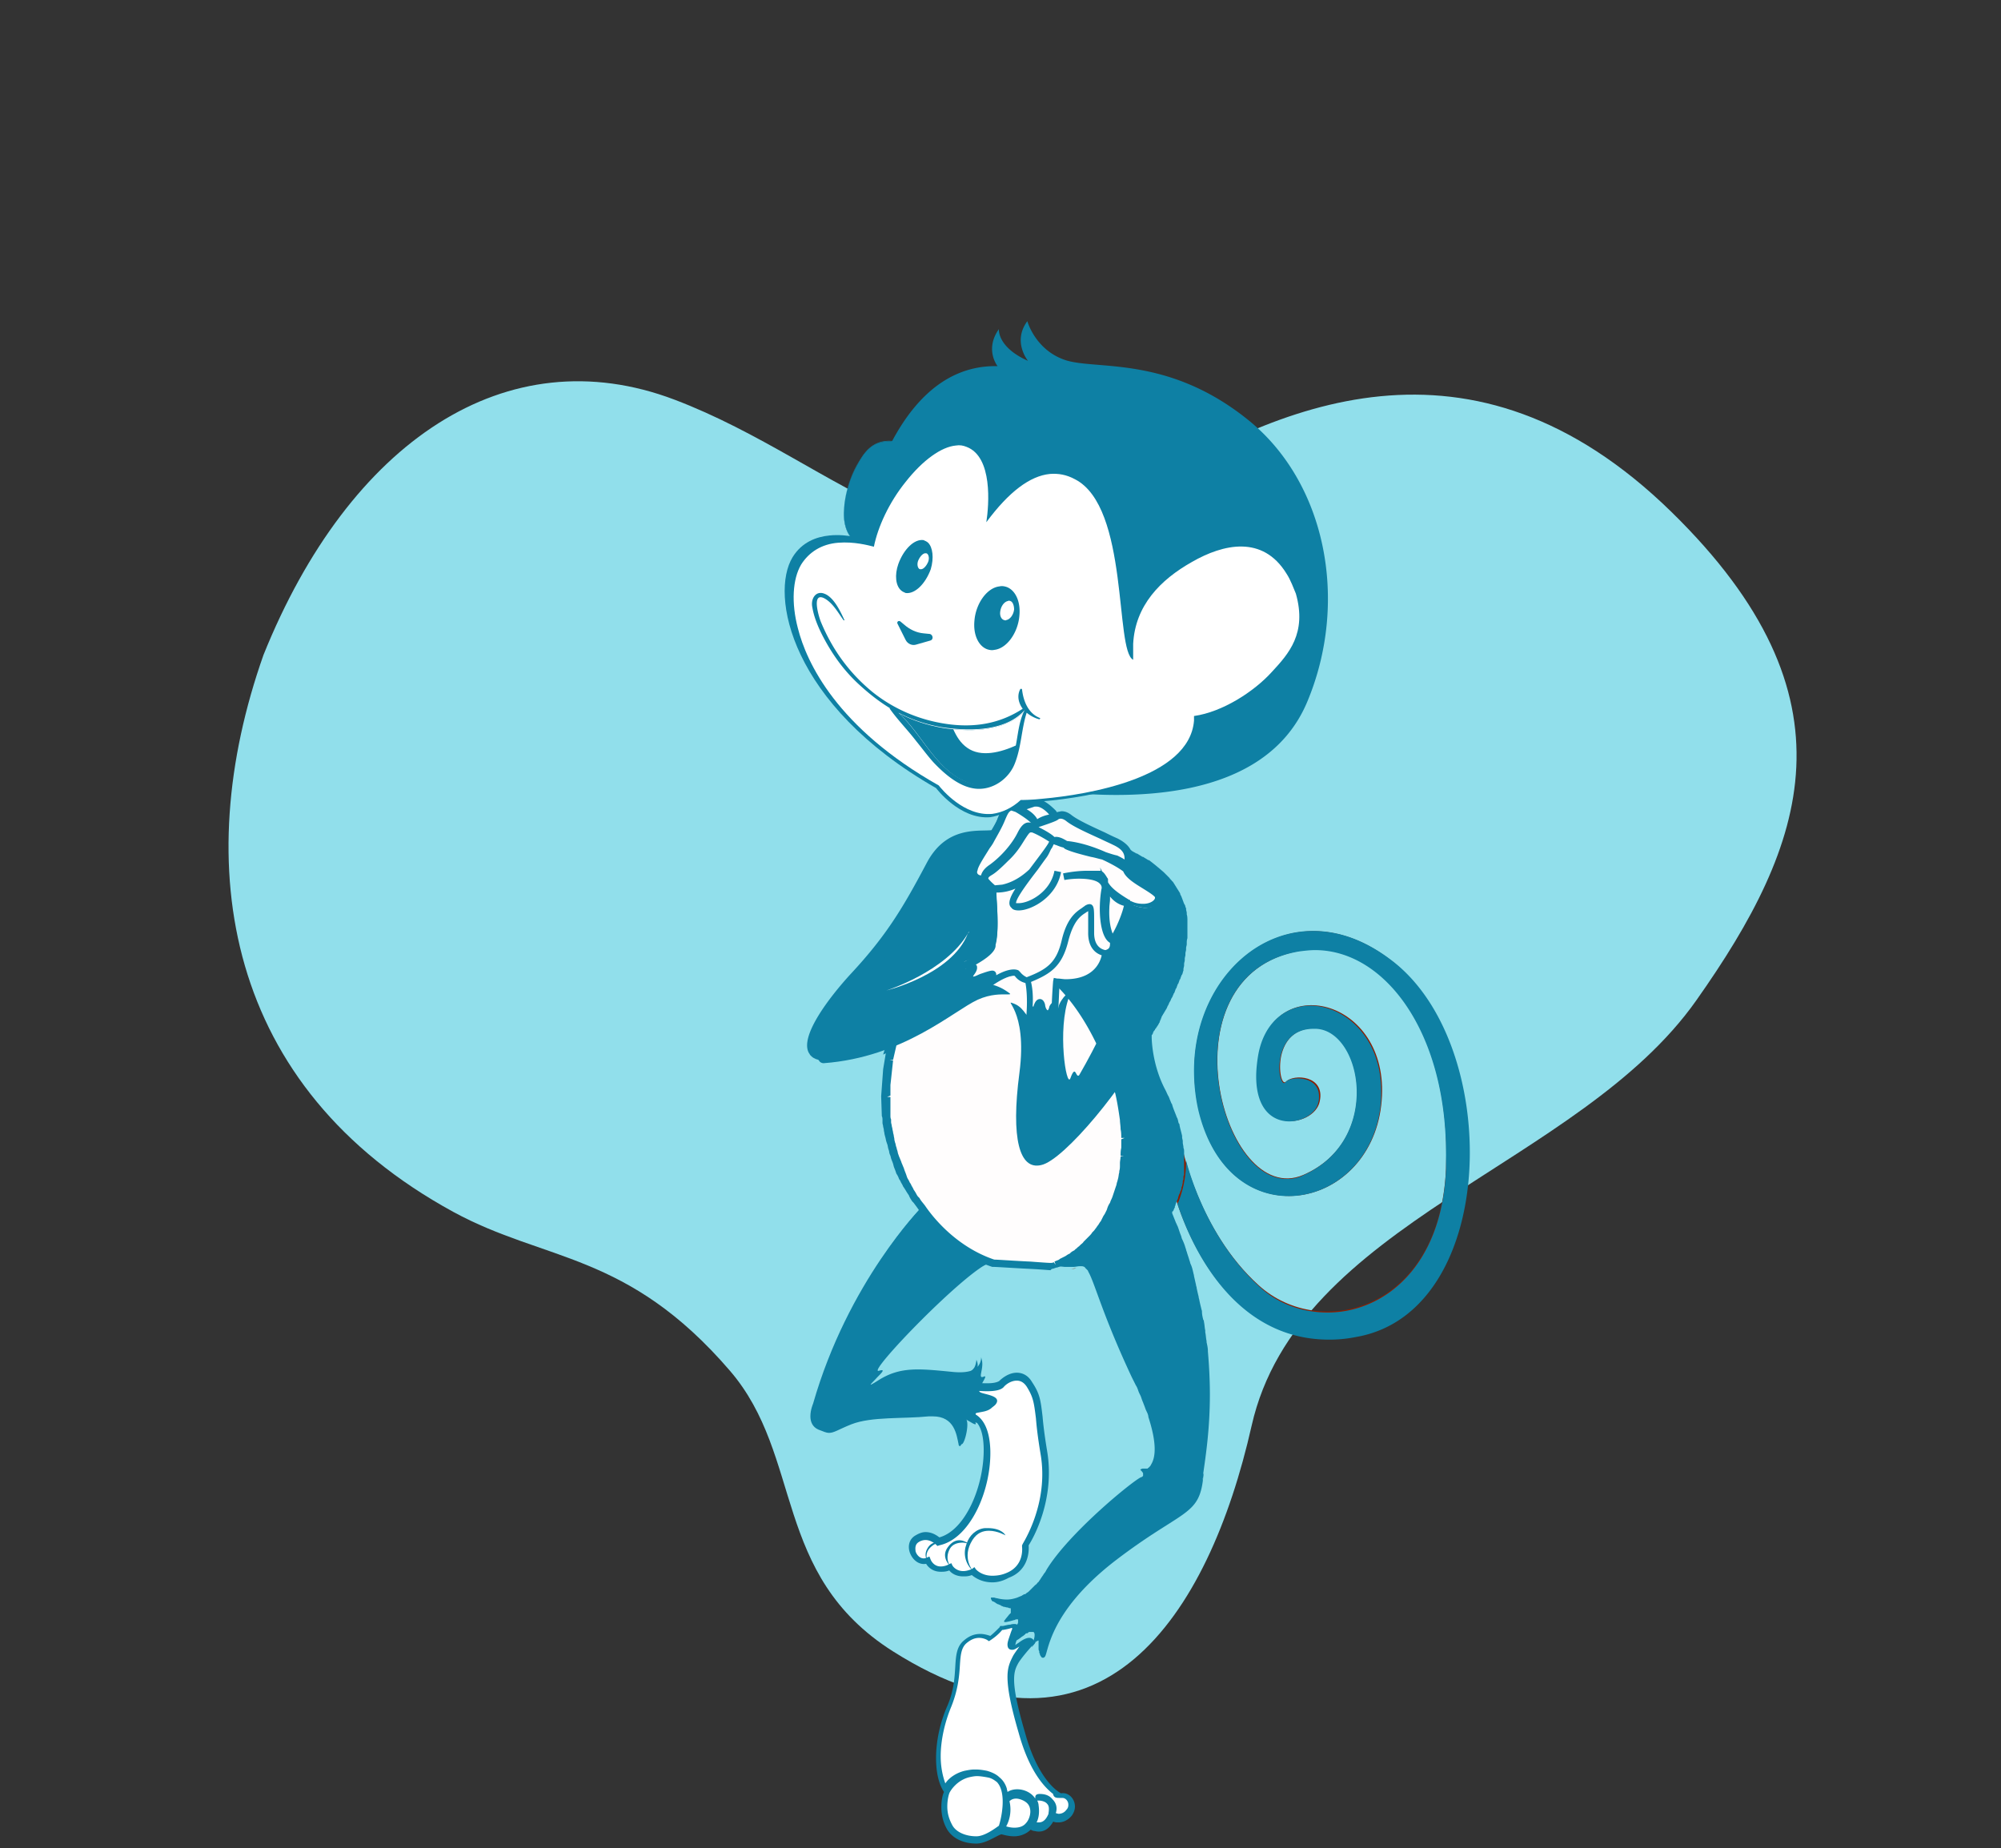 <svg width="380" height="351" viewBox="0 0 380 351" fill="none" xmlns="http://www.w3.org/2000/svg"><rect x="0" y="0" width="380" height="351" fill="#333333" stroke="none"/><path d="M50.042 124.371c16.316-40.52 46.14-60.56 78.045-48.471 31.998 12.133 52.727 39.471 86.606 18.347 27.527-17.504 64.771-34.13 102.723 2.977 36.004 35.214 25.648 63.114 4.72 92.768-22.254 31.566-75.686 41.945-84.453 80.81-8.141 36.079-28.712 67.759-68.112 42.811-23.069-14.61-16.911-36.978-30.965-53.298-19.469-22.62-35.064-20.637-52.52-30.155-43.355-23.67-50.176-65.747-36.044-105.789z" fill="#91DFEB"/><path d="M222.729 225.658s7.662 32.781 34.667 28.134c27.005-4.647 27.759-54.635 7.16-71.088-20.599-16.453-42.58 4.521-36.802 28.385 5.777 23.864 32.154 19.091 34.541-1.13 2.386-20.096-20.348-25.873-23.111-9.671-2.638 16.202 10.425 13.941 11.43 8.917 1.13-5.024-5.025-5.275-6.406-3.768-.754.754-1.507-2.135-.879-5.024.628-2.637 2.386-5.275 6.657-5.149 8.792.376 12.686 21.351-2.513 27.882-15.198 6.531-27.13-37.93-.628-42.577 14.947-2.638 28.889 14.82 27.759 41.321-1.131 27.004-23.865 32.781-35.546 22.231-11.556-10.424-14.57-26.375-14.57-26.375l-1.759 7.912z" fill="#8A1F03"/><path d="M249.358 176.801c-12.561 0-22.609 11.806-22.609 26.501 0 2.512.251 5.149.879 7.787 2.763 11.178 9.923 16.076 17.082 16.076 8.165 0 16.203-6.405 17.459-17.081.126-1.005.126-2.009.126-2.889 0-10.299-7.034-16.202-13.44-16.202-4.521 0-8.792 3.015-9.922 9.42-.252 1.507-.377 2.889-.377 4.019 0 6.28 3.14 8.541 6.28 8.541 2.638 0 5.15-1.633 5.527-3.642.125-.377.125-.754.125-1.131 0-2.512-2.135-3.391-4.019-3.391-1.005 0-2.01.251-2.387.754-.125.125-.125.125-.251.125-.377 0-.879-1.256-.879-2.889 0-.753.125-1.507.251-2.26.628-2.512 2.261-5.15 6.28-5.15h.377c4.522.126 7.788 5.778 7.788 12.058 0 6.028-2.889 12.559-10.3 15.825-1.005.502-2.01.628-3.014.628-7.285 0-13.189-11.304-13.189-22.482 0-9.42 4.271-18.84 15.575-20.724 1.005-.125 2.01-.251 3.014-.251 13.189 0 24.87 15.449 24.87 38.684v2.889c-.754 18.714-11.932 27.255-22.483 27.255-4.773 0-9.42-1.633-12.937-4.899-8.793-8.038-12.686-19.216-13.942-23.989v.126c0 3.642-.879 6.405-1.633 8.164 2.386 7.284 10.299 25.747 28.763 25.747a25.53 25.53 0 0 0 5.15-.502c14.57-2.512 21.604-18.338 21.604-35.042 0-14.067-4.899-28.636-14.445-36.172-5.275-4.145-10.425-5.903-15.323-5.903z" fill="#0E80A4"/><path d="M183.038 268.362c.251.502 4.271-.377 4.522 6.782.126 7.284-3.643 16.453-9.169 17.583 0 0-1.884-2.009-4.019-.628-2.136 1.382-.252 5.15 2.009 4.145 0 0 1.005 2.638 4.271 1.131 0 0 1.256 2.135 4.27.879 0 0 2.01 2.637 6.532.879 4.019-1.507 3.391-5.652 3.391-5.652s5.15-7.787 3.517-17.584c-1.507-8.917-.628-9.796-2.763-13.062-1.633-2.512-4.271-1.13-5.401 0-1.005 1.131-6.532.251-6.532.251s-.879 5.024-.628 5.276z" fill="#fff"/><path d="M188.439 300.515c-2.009 0-3.265-.88-3.893-1.382-.628.251-1.131.251-1.633.251-1.382 0-2.261-.628-2.638-1.13-.628.251-1.13.251-1.633.251-1.507 0-2.386-.879-2.763-1.507-1.382.251-2.638-.754-3.14-2.261-.377-1.256 0-2.512 1.13-3.14.628-.377 1.256-.628 1.884-.628 1.256 0 2.136.628 2.638 1.005 5.024-1.382 8.541-9.922 8.416-16.956-.126-5.4-2.387-5.777-3.517-6.028-.377-.126-.754-.126-.88-.503-.125-.251-.376-.502.628-5.526l.126-.628.628.126s2.01.251 3.643.251c1.758 0 2.135-.377 2.26-.377.754-.754 2.01-1.633 3.392-1.633.753 0 2.009.251 2.889 1.759 1.507 2.26 1.633 3.391 2.009 6.531.126 1.507.377 3.642.88 6.656 1.507 9.169-2.638 16.454-3.517 17.835.125 1.759-.377 4.898-3.768 6.154-1.131.628-2.136.88-3.141.88zm-3.391-2.889l.251.377s1.005 1.256 3.14 1.256c.88 0 1.759-.126 2.638-.503 3.517-1.381 3.015-4.898 3.015-5.024v-.251l.125-.251c0-.126 5.024-7.661 3.392-17.081-.503-3.015-.754-5.15-.88-6.783-.377-3.014-.502-4.019-1.758-6.028-.503-.754-1.131-1.131-1.884-1.131-1.005 0-2.01.628-2.512 1.256-.503.503-1.508.754-3.14.754-1.256 0-2.512-.126-3.266-.251a478.647 478.647 0 0 1-.628 4.019c1.13.251 4.27.879 4.522 7.285.251 7.661-3.768 16.955-9.672 18.211l-.377.126-.251-.251s-.879-.88-2.01-.88c-.376 0-.879.126-1.256.377-.879.503-.628 1.507-.628 1.759.252.879 1.131 1.632 2.01 1.256l.628-.252.251.628s.503 1.256 1.884 1.256c.503 0 1.005-.125 1.508-.377l.502-.251.251.503s.628 1.004 2.01 1.004c.502 0 1.005-.125 1.633-.376l.502-.377z" fill="#0E80A4"/><path d="M187.56 290.215h-.502c-1.633.126-3.014 1.382-3.517 3.015-.628 1.632-.377 3.642 1.256 5.149 0 0-2.261-2.512-.125-5.903.879-1.381 2.009-1.758 3.14-1.758 1.632 0 3.14.879 3.14.879s-.628-1.382-3.392-1.382z" fill="#0E80A4"/><path d="M179.899 293.983c-1.256 1.884.628 3.517.628 3.517s-1.131-1.256-.252-3.14c.503-1.13 1.633-1.382 2.512-1.382.503 0 .754.126.88.126l.376.126c-.125 0-2.26-2.01-4.144.753zm-1.633-1.13c-.754 0-1.508.251-2.01 1.005-1.005 1.507-.126 2.512-.126 2.512s-.753-1.507.88-2.763a2.74 2.74 0 0 1 1.758-.628c.628 0 .251-.126-.502-.126z" fill="#0E80A4"/><path d="M193.087 340.831c-1.005 0-1.633.628-1.884.879.502 3.517-1.131 5.527-1.131 5.527s1.131.502 2.512.502c1.005 0 2.01-.251 2.764-1.13.879-1.005 1.884-3.894-.628-5.275-.503-.377-1.131-.503-1.633-.503zm-.377-32.153c-.377 0-1.13.377-2.261.503h-.377c-.628.879-1.381 1.507-2.135 2.009 0 0-.754-.502-1.884-.502-.754 0-1.758.251-2.763 1.13-2.387 2.135-.377 6.154-3.015 12.309-1.381 3.265-2.009 6.656-2.009 9.671 0 2.637.502 4.898 1.507 6.405 0 0-.503 1.256-.503 3.015 0 1.13.252 2.637 1.131 4.019 1.005 1.632 3.014 2.386 5.024 2.386 2.135 0 4.773-2.261 4.773-2.261.502-1.256 2.638-9.168-2.512-10.173-.628-.126-1.633-.251-2.261-.251-3.768 0-5.527 3.391-5.527 3.391.88-2.261 3.392-3.391 5.778-3.391 2.387 0 4.648 1.13 5.276 3.265.125.628.251 1.131.376 1.759.503-.754 1.382-1.131 2.261-1.131 1.382 0 3.015.879 3.14 2.638.377 3.014-1.507 3.265 0 3.642 1.382.251 2.387-.377 3.14-2.009.754-3.14-1.632-3.266-2.26-3.266h.251c3.014 0 2.135 2.763 2.009 3.266.126.125.629.251 1.257.251.628 0 1.381-.251 2.009-1.005.377-.502.503-1.005.503-1.382 0-1.004-.754-1.884-1.759-1.884h-1.13c.251-.251.125 0 .377 0h.376s-4.396-1.758-7.285-11.806c-1.507-5.4-2.135-8.415-2.135-10.424 0-1.633.377-2.512 1.005-3.517.628-1.13 1.758-2.386 2.763-3.517-.125-.125-.251-.125-.377-.125-.376 0-.879.251-1.758.879-.628.502-1.131.753-1.256.753-.126 0-.251-.125-.251-.376 0-.628.502-1.759.753-2.764.126-.376.126-.628.126-.753 0-.628-.126-.754-.377-.754z" fill="#fff"/><path d="M185.425 350.126c-2.512 0-4.522-1.005-5.527-2.638-.753-1.256-1.13-2.763-1.13-4.27 0-1.382.251-2.387.502-2.889-1.004-1.507-1.507-3.768-1.507-6.405 0-3.266.754-6.783 2.135-9.923 1.256-2.888 1.382-5.4 1.508-7.41.125-2.135.251-3.893 1.633-5.024 1.004-.879 2.009-1.256 3.14-1.256.753 0 1.507.251 1.884.377.628-.502 1.13-1.005 1.758-1.633l.126-.251h.502c.628-.126 1.005-.251 1.382-.251.377-.126.628-.126.879-.126.502 0 .879.377.879 1.005 0 .251 0 .502-.125.879l-.377 1.131c-.126.376-.251.628-.251 1.004.125-.125.251-.251.502-.376 1.633-1.256 2.512-1.256 3.015-.503l.251.377-.377.377c-1.382 1.507-2.261 2.637-2.763 3.391-.503.879-.88 1.633-.88 3.265 0 2.01.628 5.15 2.136 10.299 2.386 8.541 6.029 10.927 6.782 11.304 1.382-.251 2.638 1.005 2.638 2.512 0 .628-.251 1.256-.628 1.759-.628.753-1.507 1.256-2.512 1.256-.377 0-.628 0-.879-.126h-.126c-.879 1.507-2.01 2.135-3.517 1.758-.251 0-.502-.125-.753-.251-.754.754-1.885 1.256-3.141 1.256-1.004 0-1.884-.251-2.386-.377-.754.126-2.889 1.759-4.773 1.759zm-5.024-9.797c-.126.126-.503 1.256-.503 2.763 0 1.382.377 2.512 1.005 3.643.754 1.255 2.512 2.009 4.522 2.009 1.507 0 3.391-1.382 4.271-2.009.502-1.508 1.507-6.28-.377-8.29-.503-.377-1.005-.754-1.759-.879-.628-.126-1.507-.251-2.009-.251-.503 0-1.131.125-1.633.251-2.261.628-3.392 2.512-3.517 2.763zm10.676 6.531a5.386 5.386 0 0 0 1.507.251c1.005 0 1.759-.251 2.261-.879.503-.502 1.005-1.758.754-2.763-.126-.628-.502-1.13-1.256-1.507-.503-.251-1.005-.377-1.382-.377-.628 0-1.005.251-1.256.502.503 2.136-.125 3.894-.628 4.773zm5.778-.753h.377c.502 0 1.256-.126 1.884-1.633v-.126c.125-.753.125-1.381-.251-1.758-.377-.503-1.256-.628-1.508-.628h-.376c.125.251.251.628.251.879.251 1.758-.126 2.763-.377 3.266zm3.642-1.759c.126 0 .377.126.503.126a1.79 1.79 0 0 0 1.507-.754c.377-.377.377-.753.377-1.005 0-.628-.502-1.256-1.13-1.256h-.377c-.628 0-1.005 0-1.256-.376l-.126-.252v-.125c-1.633-1.256-4.522-4.27-6.531-11.555-1.508-5.15-2.136-8.415-2.136-10.676 0-1.884.503-2.889 1.005-3.893.251-.503.754-1.131 1.256-1.884-.628.376-1.005.628-1.381.628-.503 0-.88-.252-.88-1.005 0-.503.252-1.131.503-1.884.125-.377.251-.754.377-1.005v-.251h-.126c-.377.125-.879.251-1.633.377h-.125c-.628.753-1.382 1.381-2.136 1.884l-.377.251-.376-.251s-.628-.377-1.508-.377c-.879 0-1.632.377-2.386 1.005-1.005.879-1.13 2.26-1.256 4.27-.126 2.135-.377 4.647-1.633 7.787-1.256 3.014-2.01 6.405-2.01 9.42 0 2.009.377 3.768.88 5.149.753-1.13 2.135-2.009 3.642-2.386.628-.126 1.256-.251 1.884-.251h.251c.754 0 1.508.125 2.136.251.879.251 1.758.628 2.386 1.256.628.502 1.131 1.256 1.382 2.135 0 .251.125.377.125.628 1.508-1.005 4.145-.502 5.276 1.256v-.251c0-.628.628-.628.879-.628 1.13 0 1.884.377 2.386 1.005.88.879.88 1.884.628 2.637z" fill="#0E80A4"/><path d="M204.391 240.855c-.377 0-.753.126-1.13.126.377 0 .753 0 1.13-.126z" fill="#8A1F03"/><path d="M228.382 281.172c0-.251 0-.377.125-.628v-.753c.503-3.517 1.256-8.541 1.256-14.946 0-2.512-.125-5.276-.377-8.164v-.126c0-.502-.125-1.13-.251-1.633v-.251c-.125-.502-.125-1.13-.251-1.633v-.376c-.126-.503-.126-1.131-.251-1.633 0-.126 0-.251-.126-.377-.125-.502-.251-1.005-.251-1.633 0-.125-.126-.377-.126-.502-.125-.503-.251-1.005-.377-1.633 0-.125-.125-.377-.125-.628a32.939 32.939 0 0 1-.377-1.633c0-.251-.126-.376-.126-.628-.125-.502-.251-1.13-.376-1.632 0-.252-.126-.503-.126-.628-.126-.503-.251-1.131-.502-1.633-.126-.251-.126-.503-.252-.754-.125-.502-.376-1.13-.502-1.632-.126-.252-.126-.503-.251-.754-.126-.502-.377-1.13-.628-1.633-.126-.251-.126-.502-.251-.753-.252-.628-.377-1.131-.628-1.759-.126-.125-.126-.377-.252-.502l-.753-1.884v-.251s0-.126.125-.126c.126-.126.126-.251.252-.502 0-.126.125-.126.125-.252v-.125c0-.126.126-.251.126-.251v-.126c0-.126.125-.251.125-.377.126-.251.252-.628.377-.879v-.126c0-.125.126-.251.126-.376 0-.126 0-.126.125-.251 0-.126.126-.252.126-.377 0-.126 0-.126.126-.251 0-.126.125-.252.125-.503 0-.125 0-.251.126-.377 0-.251.125-.502.125-.753 0-.126 0-.377.126-.503v-.376c0-.126 0-.377.126-.503v-4.396c0-.251 0-.502-.126-.753v-.126c0-.251-.126-.628-.126-.879v-.251c0-.251-.125-.503-.125-.754v-.251c-.126-.628-.377-1.382-.503-2.135 0-.126 0-.126-.125-.251-.126-.252-.126-.628-.251-.88 0-.125-.126-.251-.126-.251-.251-.753-.628-1.507-.879-2.386 0-.126-.126-.251-.126-.251-.125-.252-.251-.628-.377-.88 0-.125-.125-.251-.125-.376-.251-.377-.377-.754-.628-1.256-2.638-4.899-2.638-10.048-2.638-10.048v-.377s0-.125.126-.125v-.126l.125-.126v-.125c0-.126.126-.126.126-.251 0 0 0-.126.125-.126 0-.126.126-.126.126-.251 0 0 0-.126.126-.126 0-.125.125-.125.125-.251l.126-.126c0-.125.125-.125.125-.251l.126-.125c0-.126.126-.252.126-.252 0-.125.125-.125.125-.251 0-.125.126-.251.126-.377 0-.125.125-.125.125-.251 0-.125.126-.251.126-.377 0-.125.126-.125.126-.251.125-.125.125-.251.251-.377 0-.125.125-.125.125-.251.126-.125.126-.251.252-.377 0-.125.125-.125.125-.251.126-.125.126-.251.252-.502 0-.126.125-.126.125-.251.126-.126.126-.377.251-.503 0-.125.126-.125.126-.251.126-.126.126-.377.251-.502 0-.126.126-.126.126-.252.125-.125.125-.376.251-.502 0-.126 0-.126.126-.251.125-.251.125-.377.251-.628 0-.126 0-.126.125-.251.126-.252.126-.377.252-.628 0-.126 0-.126.125-.252.126-.251.126-.376.251-.628 0-.125 0-.125.126-.251.126-.251.126-.502.251-.628 0-.125 0-.125.126-.251.125-.251.125-.502.251-.753v-.252c0-.251.126-.502.126-.753v-.251c0-.252.125-.503.125-.754v-.251c0-.251.126-.503.126-.754v-.251c0-.251.125-.502.125-.754v-.251c0-.251.126-.502.126-.753v-.252c0-.251 0-.502.126-.879v-3.391c0-.377 0-.753-.126-1.13v-.251c0-.252-.126-.503-.126-.754 0-.126 0-.251-.125-.377a.964.964 0 0 0-.251-.628c0-.125-.126-.251-.126-.377-.126-.251-.126-.376-.251-.628 0-.125-.126-.251-.126-.376-.125-.252-.251-.377-.251-.628-.126-.126-.126-.252-.251-.377-.126-.251-.251-.377-.377-.628-.126-.126-.126-.251-.251-.377-.126-.251-.251-.377-.377-.628-.126-.126-.126-.251-.251-.251-.126-.251-.377-.377-.503-.628l-.251-.251-.754-.754-.125-.126c-.879-.753-1.759-1.507-2.763-2.26h-.126c-.377-.251-.628-.377-1.005-.628h-.125c-.377-.251-.628-.377-1.005-.628h-.126c-.377-.251-.754-.377-1.005-.628-5.401-2.763-11.555-4.396-15.7-5.024-1.633-.251-2.261-2.261-2.387-4.145v-2.512c0-.879.126-1.507.126-1.507l-7.536 1.507s.125.754.377 1.759c0 .125 0 .376.125.502v.628c0 .251 0 .502.126.879v2.638c0 .251-.126.628-.251.753v.126c-.126.125-.126.251-.252.251-1.507 1.256-9.043-1.758-13.439 6.531-4.396 8.29-7.537 13.69-14.445 21.101-4.145 4.521-9.797 11.931-7.913 15.071.126.126.126.251.251.377.252.251.503.502.88.628.125.126.376.126.628.251h.125c.251 0 .377.126.628.126s.628.125 1.005.125h.251c2.512 0 6.281-.879 11.807-2.763.126 0 .251-.125.502-.125 0 0-4.772 16.076 5.653 30.269 0 0-13.942 14.067-20.599 37.302 0 0-1.759 3.642 1.004 4.898 2.638 1.256 2.387.503 6.281-1.004 3.893-1.508 9.797-1.005 14.695-1.508 4.899-.502 5.276 3.392 5.652 5.276.377 1.758 1.759-3.015 1.131-4.271-.251-.502.377-.251 1.005.126.753.502 1.633.879 1.005-.377-1.256-2.261 2.135-1.005 3.516-2.637 1.382-1.759-2.512-1.884-3.014-2.387-.628-.502 1.884-3.391.754-2.889-1.256.503.125-1.507-.377-3.265-.251-1.005.125 0-.503 1.005-.502.879-1.758 1.632-4.773 1.381-6.531-.628-10.173-1.13-14.444 1.633-2.386 1.507-1.13.502-.126-.628.88-.879 1.633-1.633.377-1.256-2.889 1.005 17.082-19.719 21.478-20.724 2.136-.502 4.773 0 7.537.377.879.126 1.884.251 2.889.377h.125c1.005.126 2.135.126 3.14.251h1.759c.377 0 .753-.125 1.13-.125h.251c.252 0 .377 0 .628.125 0 0 .126 0 .126.126l.126.125.125.126.126.126.125.125s.126.126.126.251c1.256 2.136 2.638 8.039 8.29 20.096l.754 1.507c.251.377.376.754.502 1.131.126.376.377.753.502 1.13.126.377.252.754.377 1.005.126.377.251.628.377 1.005.126.376.251.628.377.879.125.251.251.628.251.879 1.633 5.024 1.382 7.661.502 9.043 0 .126-.125.126-.125.251l-.126.126-.125.125-.126.126s-.126 0-.126.125h-.753c-.251 0-.377 0-.503.126h-.125v.126c.125.125.377.376.502.628v.502l-.125.126s-.126.125-.252.125c-1.507.628-13.69 10.55-17.961 17.584-.126.251-.251.502-.502.754 0 .125-.126.125-.126.251-.126.125-.251.376-.377.502 0 .126-.125.126-.125.251-.126.126-.252.377-.377.503 0 0 0 .125-.126.125-.125.126-.251.377-.502.503l-.126.125-.377.377-.125.126-.377.376-.126.126a1.726 1.726 0 0 1-.502.377c-.126.125-.251.251-.377.251h-.126c-.125.126-.251.126-.376.251-.252.126-.628.251-.88.377-.753.251-1.381.377-2.009.377a7.626 7.626 0 0 1-1.884-.251c-.252 0-.377-.126-.628-.126h-.503v.251c0 .126.126.126.126.251 0 .126.125.126.251.252h.126c.125.125.251.125.376.251.126.125.252.125.377.251h.126c.126.126.377.126.502.251.126.126.377.126.503.251h.125c.126 0 .377.126.628.126.126 0 .252.126.377.126h.126s.125 0 .125.125v.754s0 .125-.125.125c0 0 0 .126-.126.126-.251.377-.628.754-.879 1.13l-.126.126v.251h.377a12.78 12.78 0 0 0 1.507-.377c.126 0 .252 0 .252-.125h.502v.502c0 .126 0 .251-.126.377 0 .126-.125.251-.125.377 0 .125 0 .125-.126.251v.251c-.125.503-.377 1.005-.377 1.507v.628c0 .126.126.126.252.126.251 0 .628-.251 1.256-.754.251-.125.376-.251.502-.377 0 0 .126 0 .126-.125.125-.126.251-.126.376-.126 0 0 .126 0 .126-.125.126 0 .126-.126.251-.126h.754s.126 0 .126.126c.125.125.125.251.125.502 0 .377-.125.754-.251 1.256 0 .126-.126.377-.126.502-.125.252-.125.377-.125.503 0 0 .251-.377.502-.628 0-.126.126-.126.126-.251 0 0 0-.126.125-.126l.126-.126h.126l.125-.125h.126v1.507c0 .126 0 .377.125.502v.126c0 .126 0 .251.126.377v.125c0 .126.126.252.126.252.125.251.251.376.376.376h.126c.126 0 .126 0 .251-.125.754-.377.377-8.164 13.314-18.212 12.937-9.922 16.077-8.415 16.831-15.951 0-.251 0-.502.126-.753l-.251 1.381z" fill="#0E80A4"/><path d="M174.874 229.175l.126.125s-13.942 14.067-20.599 37.303c0 0-.503 1.13-.503 2.386 0 1.005.377 2.01 1.508 2.512 1.005.377 1.507.628 2.009.628 1.005 0 1.759-.628 4.271-1.633 3.894-1.507 9.797-1.004 14.696-1.507h.753c4.145 0 4.522 3.517 4.899 5.275 0 .252.125.377.251.377.377 0 1.005-2.261 1.005-3.768 0-.377 0-.753-.126-1.005 0-.125-.125-.125-.125-.251 0 0 0-.125.125-.125.126 0 .628.251 1.005.502.377.251.879.502 1.005.502.125 0 .125 0 .125-.125 0-.126-.125-.377-.251-.628-.251-.377-.251-.628-.251-.754 0-1.13 2.638-.377 3.768-1.884.251-.251.251-.502.251-.628 0-1.13-2.889-1.256-3.391-1.758 0 0-.126-.126-.126-.251 0-.628 1.131-2.135 1.131-2.638 0-.125 0-.125-.126-.125 0 0-.125 0-.251.125-.126 0-.251.126-.377.126-.125 0-.251-.126-.251-.251 0-.377.251-1.256.251-2.136 0-.376 0-.628-.125-1.004-.126-.252-.126-.377-.126-.377s0 .753-.377 1.507c-.502.754-1.507 1.507-3.642 1.507h-1.131c-2.637-.251-4.773-.502-6.657-.502-2.889 0-5.15.502-7.787 2.135-.879.502-1.256.754-1.382.754 0-.126.628-.754 1.256-1.382.503-.502 1.005-1.005 1.005-1.256 0-.126 0-.126-.126-.126-.125 0-.251 0-.502.126h-.126s-.125 0-.125-.126c-.126-.502 2.763-4.019 6.531-7.912 5.401-5.652 12.686-12.183 15.073-12.811.125 0 .251 0 .376-.126.126 0 .252-.125.377-.125-8.918-3.015-13.565-10.551-13.565-10.551.377 0 .251-.125.251-.125z" fill="#0E80A4"/><path d="M196.855 191.998zm3.14-.502s-.126 0 0 0c-.126.125-.126.125 0 0zm.754-5.024s-.252 1.632-.252 4.898c0 .126.126.126.126.251v.126c.126.251.126.377.251.377.126 0 .126-.126.252-.377v-.251c0-.126.125-.377.251-.503.502-1.005 1.381-1.884 1.758-1.884.126 0 .251.251 0 .754v.125c-1.256 3.643-1.13 8.792-.753 12.058.376 1.005.753 2.009 1.004 3.014v-.251c.252-.754.503-1.13.628-1.13.126 0 .252.125.377.376.126.126.251.377.377.377s.126-.125.251-.251c1.256-2.135 2.512-4.647 3.768-7.159-2.135-4.27-4.521-7.662-7.159-10.299-.126-.126-.502-.251-.879-.251z" fill="#FAA871"/><path d="M208.16 234.576c.125-.126.125-.251.251-.377.125-.251.251-.377.502-.628.126-.125.126-.251.252-.376.251-.252.376-.628.628-.88.125-.125.125-.251.251-.376l.377-.754c.125-.126.125-.251.251-.377l.377-.753c0-.126.125-.252.125-.377.126-.377.377-.754.503-1.005 0-.126.125-.251.125-.502.126-.252.251-.503.251-.88 0-.125.126-.251.126-.376.126-.377.251-.754.377-1.256 0-.126.125-.252.125-.377.126-.251.126-.628.252-1.005 0-.126.125-.251.125-.502.126-.377.251-.879.251-1.382v-.251c.126-.377.126-.754.126-1.256v-.377c0-.377.126-.879.126-1.256v-.251c0-.502 0-1.005.125-1.507v-2.01c0-.628 0-1.13-.125-1.758v-.126c0-.628-.126-1.13-.126-1.758v-.126c-.251-1.884-.628-3.768-1.13-5.777a59.085 59.085 0 0 0-3.015-8.164c-11.179-24.115-31.275-23.487-40.57 1.005.126 0 .251-.126.502-.126v.754c0 .125 0 .251-.125.251v.126c0 .125 0 .251-.126.376v.126c0 .126 0 .251-.125.377v.125c0 .126 0 .252-.126.503v.125c0 .126 0 .377-.126.503v.251c0 .126 0 .377-.125.502v.251c0 .126 0 .377-.126.503v8.164c0 .251 0 .502.126.753v.503c0 .251.125.502.125.753 0 .126 0 .377.126.503 0 .251.126.502.126.879 0 .125 0 .251.125.502 0 .251.126.628.126.879 0 .126.125.252.125.503.126.251.126.628.252.879 0 .126.125.251.125.502.126.252.126.628.252.88 0 .125.125.251.125.502.126.251.251.628.377.879 0 .126.126.251.126.377.125.377.251.628.376 1.005 0 .125.126.251.126.377.126.376.251.628.377 1.004.125.126.125.251.251.377.126.377.377.628.502 1.005.126.125.126.251.252.377.125.376.376.628.628 1.004.125.126.125.252.251.377.251.377.502.754.628 1.131.125.125.125.251.251.251.251.502.628.879 1.005 1.381 0 0 4.647 7.536 13.691 10.551.377 0 10.802.628 10.927.628.251-.126.503-.126.754-.252.125 0 .125 0 .251-.125.251-.126.628-.251.879-.377.126 0 .126-.126.251-.126.252-.125.503-.251.629-.376.125 0 .251-.126.251-.126.251-.126.628-.377.879-.502.126 0 .126-.126.251-.126.251-.126.377-.251.628-.502.126-.126.251-.126.251-.252.252-.125.503-.376.628-.502l.252-.251c.251-.251.502-.377.753-.628l.251-.251.503-.503.251-.251c.251-.126.502-.377.754-.628z" fill="#FFFDFD"/><path d="M199.493 241.233c-.251 0-1.507-.126-3.894-.252-2.637-.125-6.406-.376-6.908-.376h-.251c-9.169-3.015-13.817-10.551-13.942-10.802-.251-.377-.628-.879-1.005-1.381l-.251-.252c-.251-.376-.503-.753-.628-1.13l-.251-.377c-.252-.376-.377-.628-.628-1.004l-.252-.377c-.125-.377-.377-.628-.502-1.005l-.251-.377a3.782 3.782 0 0 0-.503-1.005l-.125-.376c-.126-.377-.252-.628-.377-1.005l-.126-.503c-.125-.376-.251-.628-.377-1.004l-.125-.503c-.126-.251-.251-.628-.251-.879l-.126-.377c-.126-.377-.126-.753-.251-1.004l-.126-.377c-.125-.377-.125-.628-.251-1.005l-.126-.502c0-.252-.125-.503-.125-.88l-.126-.502c0-.251-.125-.502-.125-.754v-.502c0-.251 0-.502-.126-.754l-.126-3.768.377-5.149.503-3.014-.503.251.377-1.256c4.647-12.309 12.184-19.217 20.599-19.217 8.164 0 15.826 6.532 21.227 18.086 1.256 2.764 2.261 5.401 3.015 8.164v.126a44.607 44.607 0 0 1 1.13 5.903c.126.628.126 1.256.126 1.884 0 .628.125 1.256.125 1.884v2.009c0 .503 0 1.005-.125 1.633v.126c0 .502-.126 1.005-.126 1.381v.503c0 .377-.126.879-.126 1.256v.251c-.125.502-.125.879-.251 1.382l-.125.502c-.126.377-.126.628-.252 1.005l-.125.377c-.126.376-.251.879-.377 1.256l-.126.376c-.125.251-.251.628-.376.879l-.126.503c-.126.377-.251.753-.502 1.13l-.126.377a6.098 6.098 0 0 0-.377.879l-.251.377c-.126.251-.251.502-.502.754l-.252.376c-.251.377-.377.628-.628 1.005l-.251.251c-.251.252-.377.503-.502.754l-.252.377c-.251.251-.502.628-.753.879l-.251.251c-.126.251-.377.377-.503.628l-.251-.377c-.251.252-.502.503-.754.628l-.251.252c-.251.125-.502.376-.628.502l-.377.251c-.251.126-.502.377-.628.502l-.251.126c-.251.251-.628.377-.879.502l-.251.126-.754.377-.251.125c-.377.126-.628.252-1.005.377h-.126c-.376.126-.628.251-.879.251l-.251.252zm.628-1.508l.377.503-.251-.628c.251-.126.628-.251.879-.377l.125-.126.754-.376.251-.126c.251-.125.503-.377.879-.502l.126-.126c.251-.251.502-.377.754-.502l.251-.251c.251-.126.377-.377.628-.503l.251-.251c.251-.251.503-.377.628-.628l.251-.251.503-.503.251-.251c.251-.251.502-.502.628-.753l.251-.252c.251-.251.377-.502.503-.628l.251-.376c.251-.252.377-.628.628-.88l.125-.251.377-.753.251-.377.377-.754.126-.377c.125-.376.251-.628.502-1.004l.126-.377c.126-.251.251-.502.377-.879l.125-.377.377-1.13.126-.377c.125-.251.125-.628.251-.879l.126-.503c.125-.377.125-.879.251-1.256v-.251c.125-.377.125-.754.125-1.13v-.377c0-.377.126-.879.126-1.256l.628-.126h-.628c0-.502 0-1.005.126-1.507v-1.633l.628-.251h-.628c0-.502 0-1.13-.126-1.633 0-.628-.126-1.256-.126-1.758-.251-1.758-.502-3.391-.879-5.024l-.251-.753a52.353 52.353 0 0 0-3.015-8.039c-5.149-11.052-12.434-17.332-20.096-17.332-7.536 0-14.445 6.154-18.841 17.081l.754-.628-.754 3.266h-.628l.628.125-.502 4.647v2.01l-.628.251h.628v3.517c0 .251 0 .502.125.753v.503c0 .251.126.502.126.753l.126.503c0 .251.125.502.125.753l.126.503c0 .251.125.502.125.879l.126.502c.126.252.126.628.251.879l.126.503c.125.251.125.628.251.879l.126.377c.125.251.251.628.376.879l.126.377c.126.251.251.628.377.879l.126.377c.125.377.251.628.376 1.005l.126.376c.126.377.377.628.502 1.005l.252.377c.125.377.376.628.502 1.005l.251.377c.251.376.377.753.628 1.004l.251.252c.252.502.628.879 1.005 1.381.126.126 4.648 7.41 13.189 10.299.628 0 4.019.251 6.908.377 1.633.125 3.391.251 3.768.251.126 0 .377 0 .628-.126z" fill="#0E80A4"/><path d="M218.584 196.394c-4.647 9.671-16.579 23.989-20.85 24.868-4.145 1.005-5.778-5.024-4.145-17.458 1.633-12.434-3.391-14.067-1.005-13.187 2.261.879 2.387 3.391 2.889 1.507.251-1.005.628-.503.88-.126.251.377.502.879.502 0 .126-1.758.628-2.261 1.005-.879.377 1.382 1.507 2.135 2.009.377.252-.879.503-.503.628-.126.126.377.377.754.503-.125.377-1.633 2.763-3.894 2.01-1.884-2.261 6.154-.503 17.332.251 15.448.628-1.758.879-1.382 1.13-.879.126.251.377.628.628.125 6.406-11.052 10.802-23.361 10.802-23.361l2.763 15.7zm-38.811-23.487s-2.387 9.294-11.304 15.198c0 0 12.686-2.889 15.7-10.676.879-2.261-.126 4.144-1.507 6.028-.628.88.125.628 1.005.377.879-.251 1.884-.628 1.13.503-1.382 2.26 0 1.884 1.759 1.13 1.758-.754 3.14-1.005 1.256.251-1.884 1.256.628.754 3.14 2.387 1.13.753 1.13.753.251.753-1.005 0-3.015-.125-5.527 1.005-4.647 2.135-14.067 10.927-29.265 12.057 0 0-4.145.251 3.642-11.052 7.662-11.179 19.72-17.961 19.72-17.961z" fill="#0E80A4"/><path d="M184.043 176.926c0 .126-.125.251-.251.377-4.27 7.285-15.449 10.801-15.449 10.801s12.435-3.014 15.449-10.801c.126-.251.251-.377.251-.377z" fill="#fff"/><path d="M220.217 169.893c-.879-1.256-5.401-3.014-5.903-4.773-.377-1.256 1.13-3.391-2.512-5.149-3.643-1.759-7.159-3.266-8.667-4.522-1.507-1.256-2.386-.251-2.386-.251s-2.01-2.637-3.643-2.637-3.391 1.256-3.391 1.256c-1.13-.628-2.135-1.256-3.391 1.758-1.131 3.014-4.522 7.159-5.15 9.294-.628 2.135 4.019 3.768 4.019 3.768-.125.502.754 7.536-.125 10.173-.628 2.01-4.522 4.02-6.657 5.024 0 .252.628.126 1.256-.125.879-.251 1.884-.628 1.13.502-1.382 2.261 0 1.884 1.759 1.131 1.758-.754 3.14-1.005 1.256.251-.88.628-.754.879-.126 1.004l.126-.125c4.019-2.889 5.526-2.01 5.526-2.01.754 1.131 1.884 1.256 1.884 1.256.628 1.633.503 4.145.503 6.029.251-.754.502-.251.753.126.251.376.503.879.503 0 .125-1.759.628-2.261 1.005-.88.376 1.382 1.507 2.136 2.009.377.251-.628.377-.502.503-.251.125-3.14.251-4.898.251-4.898 8.918 1.004 9.294-5.527 9.294-5.527 1.885-.376 1.257-2.386 1.257-2.386 2.26-3.265 3.014-7.159 3.014-7.159 4.145 2.261 6.783-.126 5.903-1.256z" fill="#FFFDFD"/><path d="M194.72 196.269l.251-4.271c.126-2.261 0-4.144-.251-5.4a3.1 3.1 0 0 1-1.758-1.256c-.377-.126-1.759-.126-4.773 2.009l-.377.251-.251-.125c-.252-.126-.88-.251-1.005-.879v-.377c-.879.377-1.507.502-2.01.502-.628 0-.879-.377-1.005-.502-.251-.377-.125-1.005.377-1.759h-.126c-.502.126-.879.252-1.256.252-.376 0-.502-.126-.628-.252l-.251-.125v-.754l.377-.125c3.894-1.759 6.029-3.392 6.28-4.648.503-1.883.251-6.405.126-8.54 0-.503 0-.754-.126-1.005-1.256-.502-4.647-2.135-4.019-4.396.377-1.13 1.382-2.763 2.386-4.396 1.131-1.758 2.261-3.516 2.764-5.024.502-1.256 1.256-2.763 2.512-2.763.502 0 .879.251 1.381.377.628-.377 2.01-1.13 3.392-1.13 1.507 0 3.014 1.632 3.768 2.386.251-.126.502-.126.879-.126.628 0 1.256.252 1.884.754 1.131.879 3.517 2.01 6.28 3.265.754.377 1.508.754 2.387 1.131 3.014 1.507 2.889 3.391 2.763 4.521v1.005c.251.879 1.884 1.884 3.266 2.638 1.13.753 2.135 1.381 2.637 1.884.377.502.377 1.13 0 1.632-.502 1.005-1.758 1.633-3.265 1.633-.88 0-1.759-.251-2.638-.502-.377 1.256-1.13 4.019-2.763 6.405.125.377.125 1.131-.251 1.884-.126.251-.503.628-1.131.879-.251 1.382-1.633 5.778-8.164 5.778h-1.131c-.125.754-.125 2.135-.251 4.145l-.125 2.26-.754-1.256c-.377.754-1.005.88-1.256.88-.628 0-1.13-.503-1.507-1.131 0 .251-.126 1.131-.754 1.131-.377 0-.502-.252-.754-.503l-1.13 3.643zm2.763-6.532c.754 0 1.005 1.005 1.005 1.256.126.628.377.88.503.88 0 0 .125-.126.251-.503 0-.251.251-.628.502-.879.126-2.763.251-4.145.251-4.145l.126-.628.628.126c.628 0 1.13.126 1.633.126 6.531 0 6.908-4.899 6.908-5.024v-.503l.502-.125c.377-.126.629-.252.754-.503.251-.377.126-1.005.126-1.13l-.126-.251.126-.252c2.135-3.139 2.889-6.907 2.889-6.907l.125-.88.754.377c1.005.503 1.884.754 2.763.754 1.131 0 1.884-.503 2.135-.879.126-.126.126-.252 0-.377-.251-.377-1.256-1.005-2.26-1.633-1.633-1.005-3.392-2.135-3.769-3.391-.125-.502-.125-1.005-.125-1.507.125-1.131.125-2.261-2.135-3.266-.754-.377-1.633-.753-2.387-1.13-2.763-1.256-5.275-2.386-6.531-3.391-.377-.377-.754-.503-1.131-.503-.251 0-.502.126-.502.126v.628l-.503-.628c-.628-.879-2.135-2.386-3.14-2.386-1.381 0-3.014 1.13-3.014 1.13l-.251.251-.503-.251c-.377-.126-.753-.377-1.005-.377-.502 0-1.004 1.005-1.381 1.884-.628 1.633-1.759 3.391-2.889 5.15-1.005 1.632-2.01 3.14-2.261 4.144-.377 1.131 2.261 2.512 3.642 3.015l.503.125-.126.503c0 .125 0 .753.126 1.256.125 2.386.502 6.908-.126 9.043-.377 1.507-2.261 2.888-4.27 4.019.125.125.125.125.125.251.252.502-.125 1.13-.251 1.382-.251.376-.377.502-.377.753.377 0 .754-.251 1.382-.502 1.13-.503 1.884-.628 2.261-.628.502 0 .753.377.753.502v.251c2.889-1.632 4.145-1.004 4.271-.879l.251.251c.628.88 1.382 1.005 1.382 1.005h.377l.125.377c.503 1.382.628 3.517.503 5.275 0 0 .125 0 .125.126.251-.88.628-1.508 1.256-1.508z" fill="#0E80A4"/><path d="M189.319 168.763h-.251.251s.125 0 0 0h.251-.251zm12.811-2.387c1.885-.377 3.392-.502 4.522-.502 2.261 0 2.261-.502 3.266 1.13l.251.879c1.256 1.884 4.396 3.517 4.396 3.517-.125 0-.502.251-.628.251 0 0-2.261-.502-3.642-3.14l.377.377c-.126-.251-.377-.502-.503-.628.126 1.131 0 2.638-.126 4.396-.125 5.15 1.257 6.029 1.257 6.029-1.633-.377-2.261-5.401-1.508-9.671.377-2.261-2.512-2.763-4.773-2.763a12.431 12.431 0 0 0-2.889.125zm-7.285.503c-1.13 1.004-2.888 1.884-5.149 1.884h-.126c1.005 0 3.517-.503 6.406-3.14 1.507-2.01 3.014-4.019 3.642-5.15a1.52 1.52 0 0 1 .628-.628c-.376-.251-2.512-1.633-4.019-2.261-.126-.125-.377-.125-.502-.125-1.256 0-1.508 2.637-4.648 5.652-3.391 3.391-3.893 2.763-4.019 4.144 0 0 1.382 1.633 1.884 1.633h.251v.126c0 .628.251 3.642.251 6.28 0 1.507-.125 2.888-.376 3.768-.628 2.009-4.522 4.019-6.657 5.024 0 .125.125.125.251.125.251 0 .628-.125 1.005-.251.376-.126.879-.251 1.13-.251.126 0 .251 0 .251.251 0 .126-.125.377-.251.628-.377.628-.628 1.005-.628 1.382 0 .251.126.376.503.376.502 0 1.13-.251 1.884-.502.879-.377 1.632-.628 2.009-.628.126 0 .126 0 .126.126 0 .125-.251.376-.879.753-.252.126-.377.251-.503.377-.125.125-.125.125-.125.251s.251.251.502.377l.126-.126c2.512-1.758 4.019-2.135 4.773-2.135.502 0 .753.126.753.126.754 1.13 1.884 1.256 1.884 1.256 3.894-1.507 6.155-2.763 7.285-7.536 1.131-4.773 3.14-5.275 4.145-6.154.126-.126.377-.252.377-.252.502 0 .251 1.633.251 4.773 0 3.517 2.261 3.894 2.889 4.019 1.131-.251 1.382-1.13 1.382-1.758 0-.377-.126-.628-.126-.628 1.759-2.512 2.638-5.401 2.889-6.657.126-.251.377-.377.628-.251.879.377 1.759.628 2.512.628 1.759 0 2.889-1.005 2.889-1.758 0-.126 0-.377-.126-.503-.879-1.256-5.401-3.014-5.903-4.773 0-.125-.126-.376-.126-.627 0-.377.126-.88.126-1.382 0-1.005-.377-2.135-2.512-3.266-3.643-1.758-7.159-3.265-8.667-4.521-.628-.503-1.13-.628-1.507-.628-.502 0-.879.251-1.005.377.126 0-3.768 1.381-3.768 1.381l-.126-.125c-.879-1.256-4.144-3.14-4.647-3.14-.251 0-.502.125-.753.251-.377.377-.754.879-1.257 2.009-.502 1.131-1.256 2.512-2.009 3.768-1.256 2.136-2.763 4.271-3.14 5.527-.126.251-.126.502-.126.628 0 1.256 1.507 1.381 1.884 1.381 0 0-.377-.879 1.382-2.26 2.261-1.759 4.396-4.02 5.526-6.28.628-1.256 1.005-1.633 1.508-1.633.376 0 .753.125 1.13.377 1.005.376 3.517 1.884 3.768 2.26.126-.125.377-.125.503-.125.502 0 1.256.251 2.009.879 1.759.879 6.532 1.758 9.169 2.763 1.759.628 2.136 1.759 2.136 1.759-2.136-1.759-7.411-4.145-11.556-4.648-1.13-.125-1.633-.753-2.01-.753-.753 0-1.004 1.507-1.884 2.889-1.381 2.135-6.908 8.289-5.652 9.294.251.125.503.251 1.005.251 2.135 0 6.531-2.261 7.411-6.657l-6.281 1.759zm2.136-14.318h-.503c-.628.125-1.13.251-1.633.502-.753.377-1.256.754-1.256.754 1.884.502 2.638 1.507 3.015 2.135.125.251.377.376.628.125a7.552 7.552 0 0 1 2.512-.879c.377-.126.502-.502.251-.753-.753-.754-2.009-1.884-3.014-1.884z" fill="#FFFDFD"/><path d="M187.686 187.602l-.251-.125c-.252-.126-1.005-.377-1.005-1.005v-.251c-.879.377-1.507.502-2.01.502-.753 0-1.13-.502-1.13-1.005 0-.376.125-.753.502-1.381h-.125l-.252-.377.126.377c-.377.126-.754.251-1.131.251-.628 0-.879-.377-.879-.753v-.377l.377-.251c3.894-1.759 6.029-3.392 6.28-4.648.251-.753.377-2.009.377-3.642 0-1.758-.126-3.768-.251-5.024v-.879c-.377-.126-.879-.628-1.759-1.633-1.381-.125-2.26-.879-2.26-2.009 0-.252 0-.503.125-.88.377-1.13 1.382-2.637 2.387-4.395.251-.377.502-.88.879-1.382.628-1.13 1.507-2.512 2.01-3.642.502-1.131.879-1.884 1.381-2.261.377-.251.754-.377 1.131-.377.251 0 .628.126 1.256.503.251-.126.628-.377 1.13-.628.754-.252 1.256-.503 1.884-.503h.503c1.004 0 2.135.754 3.516 2.135.126.126.126.251.252.377.376-.126.628-.251.879-.251.628 0 1.256.251 1.884.753 1.13.88 3.517 2.01 6.28 3.266.754.377 1.507.754 2.387 1.13 2.512 1.256 2.888 2.638 2.888 3.768v1.633c.252.754 1.885 1.758 3.266 2.638 1.131.753 2.135 1.381 2.638 1.884.125.251.251.628.251.879 0 1.13-1.382 2.386-3.517 2.386a6.384 6.384 0 0 1-2.512-.502l-.377 1.005-.125-.126v.126l.125.125-.125-.125c-.377 1.381-1.131 3.391-2.387 5.4l2.512 1.633-2.763-.628c0 1.005-.502 1.758-1.382 2.01v.251h-.628c-.628 0-3.517-.503-3.391-4.647v-3.894c-.126.126-.251.126-.377.251-1.005.628-2.386 1.507-3.391 5.401-1.256 5.15-3.643 6.405-7.662 8.038h-.251s-1.382-.125-2.261-1.381c-.377-.126-1.758-.126-4.773 2.009l-.251.251zm-2.387-4.395c.252.125.252.376.252.628 0 .251-.126.628-.377 1.004-.251.377-.377.503-.377.628.377 0 .754-.251 1.382-.502.753-.251 1.758-.628 2.26-.628.503 0 .754.377.754.753v.126c2.889-1.633 4.145-1.005 4.271-.879l.125.126.126.125c.502.628 1.005.879 1.256 1.005 3.894-1.507 5.652-2.763 6.657-7.034 1.005-4.27 2.763-5.4 3.894-6.154.125-.125.376-.251.502-.377.377-.251 1.005-.502 1.382-.125.376.377.376 1.13.376 3.014v2.261c0 2.637 1.508 3.14 2.136 3.265.377-.125.879-.251.879-1.13v-.251c-2.01-1.131-2.261-6.531-1.633-10.174a.975.975 0 0 0-.251-1.004c-.503-.628-1.884-1.005-4.019-1.005-1.508 0-2.764.251-2.764.251l-.251-1.256c1.884-.377 3.391-.502 4.647-.502h2.512l-.125-.628.377.753c.377.251.628.628 1.005 1.256.125.126.125.126.125.628 0 .126 0 .251.126.377.628 1.005 2.009 2.01 3.893 3.14h.126l.126.251h.125c.754.377 1.508.503 2.261.503 1.507 0 2.261-.754 2.261-1.131v-.125c-.251-.377-1.256-1.005-2.261-1.633-1.633-1.005-3.266-2.01-3.768-3.266-1.005-.753-2.386-1.507-4.019-2.26-.628-.126-1.382-.377-2.136-.503-2.009-.502-3.893-1.005-4.898-1.507l-.126-.126s-.125 0-.125-.125c-.628-.126-1.131-.377-1.508-.503-.125 0-.251-.125-.376-.125-.126.125-.252.628-.503.879-.251.502-.502 1.13-.879 1.633-.377.502-1.005 1.381-1.633 2.26-1.256 1.633-4.27 5.527-4.145 6.406h.503c2.009 0 6.029-2.135 6.782-6.154l1.256.251c-.879 4.773-5.652 7.285-8.038 7.285-.628 0-1.131-.126-1.382-.503-.754-.628-.377-1.884.754-3.642a9.02 9.02 0 0 1-3.643.753v.754c.126 1.256.251 3.266.251 5.149 0 1.759-.125 3.14-.377 4.02.126 1.256-1.758 2.637-3.768 3.768zm25.498-12.937v.502c0 .503-.126 1.131-.126 1.633-.125 2.763.377 4.27.628 4.898 1.131-2.009 1.884-4.144 2.136-5.275-.503-.125-1.633-.502-2.638-1.758zm-23.111-3.391c.502.628 1.13 1.13 1.256 1.256l1.382-.126c1.13-.251 3.014-.879 5.149-2.889 1.884-2.511 3.14-4.144 3.643-5.023 0-.126.125-.126.125-.252-.753-.502-2.26-1.381-3.265-1.758h-.252c-.251 0-.628.628-1.13 1.382-.628 1.004-1.507 2.512-3.14 4.019-1.507 1.507-2.387 2.26-3.015 2.637-.628.377-.753.503-.753.754zm4.396-12.937s-.126 0-.251.126c-.377.251-.628.879-1.005 1.758-.502 1.256-1.382 2.763-2.01 3.894-.251.502-.502.879-.879 1.381-1.005 1.633-2.01 3.14-2.261 4.019 0 .126-.125.377-.125.503 0 .377.376.628.753.628.126-.503.503-1.256 1.633-2.01 2.261-1.632 4.271-4.019 5.275-6.028.628-1.256 1.256-2.01 2.136-2.01.125 0 .376 0 .502.126-.754-.754-2.135-1.633-3.014-2.136l-.754-.251c.126 0 0 0 0 0zm17.961 7.913c.754.251 1.508.502 2.136.628.502.251 1.004.502 1.381.754v-.126c0-.879-.251-1.758-2.135-2.638-.754-.376-1.633-.753-2.387-1.13-2.763-1.256-5.275-2.386-6.531-3.391-.628-.503-1.256-.628-1.633-.251-.377.251-1.381.628-3.642 1.381 1.005.503 2.386 1.256 3.014 1.884.628-.125 1.382.126 2.387.754 2.512.251 5.149 1.13 7.41 2.135zm-15.072-8.164c1.13.628 1.758 1.382 2.01 1.884.753-.502 1.632-.754 2.26-.879-.879-1.005-1.758-1.507-2.386-1.507h-.377l-1.507.502c.125 0 .125 0 0 0zm-32.406-48.481s4.899-36.172 26.879-35.67c0 0-2.512-3.14.252-7.033 0 0-.377 3.391 5.526 6.029 0 0-3.014-3.642-.125-7.536 0 0 1.507 5.526 7.285 7.41 5.903 1.884 19.217-.879 34.289 11.053 15.199 11.932 19.595 34.79 11.556 53.881s-34.29 18.84-50.744 16.579c-16.454-2.135-11.053 5.652-39.942-20.598-.126.251-15.449-28.385 5.024-24.115z" fill="#0E80A4"/><path d="M162.817 103.076c-4.271-2.512-2.387-10.55-.126-14.569 1.256-2.26 2.763-4.898 6.531-4.647.503 0 1.382.251 2.01.502 4.019 1.633 4.145 6.28 3.14 10.174-1.005 3.893-2.763 7.41-6.154 8.666-1.508.502-3.015 1.005-5.401-.126.125 0 0 0 0 0z" fill="#0E80A4"/><path d="M162.816 103.075c-1.381-.753-2.888-2.637-2.512-6.782.252-3.14 1.382-6.154 2.387-7.913 1.256-2.135 2.763-4.898 6.657-4.647.502 0 1.381.251 2.009.503 2.01.753 3.141 2.386 3.517 4.647.252 1.633.126 3.517-.376 5.652-1.131 4.772-3.266 7.661-6.281 8.666-1.507.502-3.014 1.13-5.401-.126.126.126 0 .126 0 0zm8.416-18.714c-.628-.25-1.507-.502-2.01-.502-3.768-.251-5.275 2.512-6.531 4.647-1.005 1.758-2.135 4.773-2.387 7.787-.251 4.145 1.131 5.903 2.512 6.657h.126c2.261 1.13 3.768.502 5.15.125 3.014-1.004 5.024-3.893 6.154-8.666 1.633-6.405-.753-8.917-2.386-9.797-.126 0-.377-.125-.628-.25z" fill="#0E80A4"/><path d="M171.483 88.129c-.125-.502-.502-1.256-.879-1.758-.754-.88-2.01-1.507-3.391-.88-3.392 1.508-5.025 7.41-5.025 10.55 0 1.508 1.257 2.764 2.387 1.759 1.005-.754 2.01-3.014 2.638-1.884.251.502.502 1.005 1.13 1.13 2.387.503 3.517-4.521 3.517-6.28 0-.753-.126-1.758-.377-2.637zm46.474 44.713c0-.126 0-.126-.126-.126-2.763-4.019-2.638-7.284-2.512-10.173v-.251c.377-6.28 4.019-11.43 11.179-15.7 2.889-1.633 5.652-2.638 8.164-2.889 4.271-.377 7.536 1.382 9.923 5.15.753 1.256 1.507 2.889 1.758 3.768 2.135 7.536-1.507 11.68-4.522 14.82-3.391 3.643-9.671 7.913-15.449 8.541-3.642.502-6.406-.628-8.415-3.14zm8.541-25.999c-7.16 4.145-10.802 9.169-11.179 15.449v.251c-.126 2.889-.251 6.154 2.512 10.048 0 .125.126.125.126.125 2.009 2.387 4.773 3.517 8.29 3.14 5.652-.502 11.932-4.772 15.323-8.415 3.015-3.391 6.532-7.159 4.522-14.695-.251-.879-1.005-2.512-1.633-3.768-2.386-3.768-5.652-5.526-9.797-5.024-2.512.252-5.275 1.131-8.164 2.889z" fill="#0E80A4"/><path d="M180.652 82.352c.628-.126 1.382 0 2.01.25 6.029 2.261 3.643 15.952 3.643 15.952 5.4-7.662 9.671-10.174 13.062-10.425 1.884-.126 3.517.377 4.773 1.005 11.179 5.777 9.044 34.037 9.044 34.037s15.072 5.652 14.319 13.815c-1.005 11.179-20.474 14.444-29.517 15.198-2.764.251-4.522.251-4.522.251-1.884 1.758-3.768 2.512-5.401 2.763-5.778.503-10.3-5.526-10.3-5.526-27.884-15.951-31.526-36.8-27.256-43.834 1.759-2.888 4.522-3.893 7.034-4.144 3.643-.377 7.16.879 7.16.879 1.381-8.415 9.797-19.593 15.951-20.221z" fill="#0E80A4"/><path d="M152.14 107.22c1.507-2.387 3.894-3.894 7.034-4.145 3.014-.251 5.778.502 6.783.754.753-3.768 2.888-8.415 6.029-12.309 3.265-4.145 6.782-6.656 9.545-6.908.754-.125 1.382 0 2.01.252 5.024 1.883 4.271 11.052 3.768 14.318 4.271-5.778 8.29-8.792 12.058-9.169 1.633-.126 3.14.126 4.773 1.005 10.3 5.275 7.536 32.53 11.053 34.288v-3.014c.377-7.285 5.15-12.183 11.179-15.575 5.903-3.391 13.44-5.149 17.961 2.261.754 1.131 1.382 2.889 1.759 3.768 2.135 7.536-1.382 11.429-4.522 14.821-3.391 3.768-9.42 7.661-14.821 8.415v.879c-.879 10.927-20.348 14.067-28.638 14.82-2.261.252-3.894.252-4.27.252-1.633 1.507-3.517 2.386-5.401 2.637-5.401.503-9.672-4.773-10.174-5.401-19.343-10.927-25.121-23.361-26.754-29.892-1.256-4.773-1.005-9.294.628-12.057z" fill="#fff"/><path d="M184.672 148.918c3.768 1.131 6.908-2.009 7.913-5.4.879-2.763.628-5.903 2.135-8.541-3.768 4.145-10.676 4.019-15.701 3.266-2.889-.503-5.652-1.382-8.29-2.764 4.648 4.145 7.286 11.555 13.943 13.439z" fill="#0E80A4"/><path d="M183.667 142.011c-1.256-.88-2.01-2.136-2.638-3.517 4.773.502 10.425 0 13.691-3.517-1.13 2.01-1.256 4.27-1.633 6.531-3.014 1.382-6.782 2.386-9.42.503z" fill="#fff"/><path d="M168.469 116.389c0-.126 0-.126 0 0 0-.126.125-.252 0 0z" fill="#FDD8B6"/><path d="M154.275 115.384c.377 2.26 1.508 4.647 2.638 6.656 1.633 2.889 3.517 5.401 5.903 7.662 1.885 1.758 3.894 3.391 6.155 4.772v.126c1.507 2.135 3.391 4.019 5.024 6.154 1.131 1.382 2.135 2.763 3.266 4.019 2.135 2.261 5.024 4.773 8.164 5.024 3.14.251 6.155-1.884 7.285-4.772 1.256-3.14 1.256-6.531 2.261-9.671a6.267 6.267 0 0 0 2.387 1.256c.125 0 .251-.252.125-.252-2.261-.879-3.14-3.265-3.391-5.4 0-.126-.251-.252-.377 0-.628 1.256-.251 2.637.502 3.642-4.396 2.889-9.294 3.642-14.444 2.889-5.275-.754-10.174-2.889-14.193-6.155-4.396-3.642-7.536-8.038-9.672-13.187-.377-.879-1.884-5.778.628-4.522 1.633.879 2.638 2.763 3.643 4.145.125.126.251 0 .125-.126-.753-1.632-2.009-4.27-3.768-4.898-1.633-.628-2.637 1.005-2.261 2.638zm16.329 19.97c2.638 1.381 5.401 2.26 8.29 2.763 5.024.753 12.058.879 15.7-3.266-1.381 2.638-1.256 5.778-2.135 8.541-1.005 3.391-4.145 6.405-7.913 5.401-6.531-1.884-9.169-9.044-13.942-13.439zm20.599-23.864c-.377-.125-.879-.251-1.381-.125-2.387.251-4.522 3.265-4.773 6.531-.252 2.637.753 4.772 2.386 5.4.377.126.879.251 1.382.126 2.386-.251 4.521-3.266 4.773-6.531.251-2.638-.754-4.773-2.387-5.401z" fill="#0E80A4"/><path d="M191.831 114.128c-.125 0-.251-.126-.377 0-.753.125-1.381 1.004-1.507 2.009-.125.879.251 1.507.754 1.633.125 0 .251.126.377 0 .753-.126 1.381-1.005 1.507-2.01 0-.753-.251-1.507-.754-1.632z" fill="#fff"/><path d="M176.256 103.075c-.251-.251-.628-.376-.879-.502-1.758-.251-3.768 1.758-4.773 4.521-.753 2.136-.502 4.145.503 5.024.251.252.628.377.879.503 1.758.251 3.768-1.759 4.773-4.522.628-2.135.377-4.144-.503-5.024z" fill="#0E80A4"/><path d="M176.131 105.21c-.126-.125-.126-.125-.251-.125-.503-.126-1.131.502-1.508 1.381-.251.628-.125 1.256.126 1.508.125.125.125.125.251.125.503.126 1.131-.502 1.507-1.381.252-.628.126-1.256-.125-1.508z" fill="#fff"/><path d="M176.633 120.408l-1.256-.126c-1.382-.126-2.638-.754-3.643-1.633l-.753-.628c-.377-.251-.754.126-.503.503l1.508 3.014c.376.754 1.256 1.13 2.009.879l2.638-.753c.628-.126.628-1.005 0-1.256z" fill="#0E80A4"/></svg>